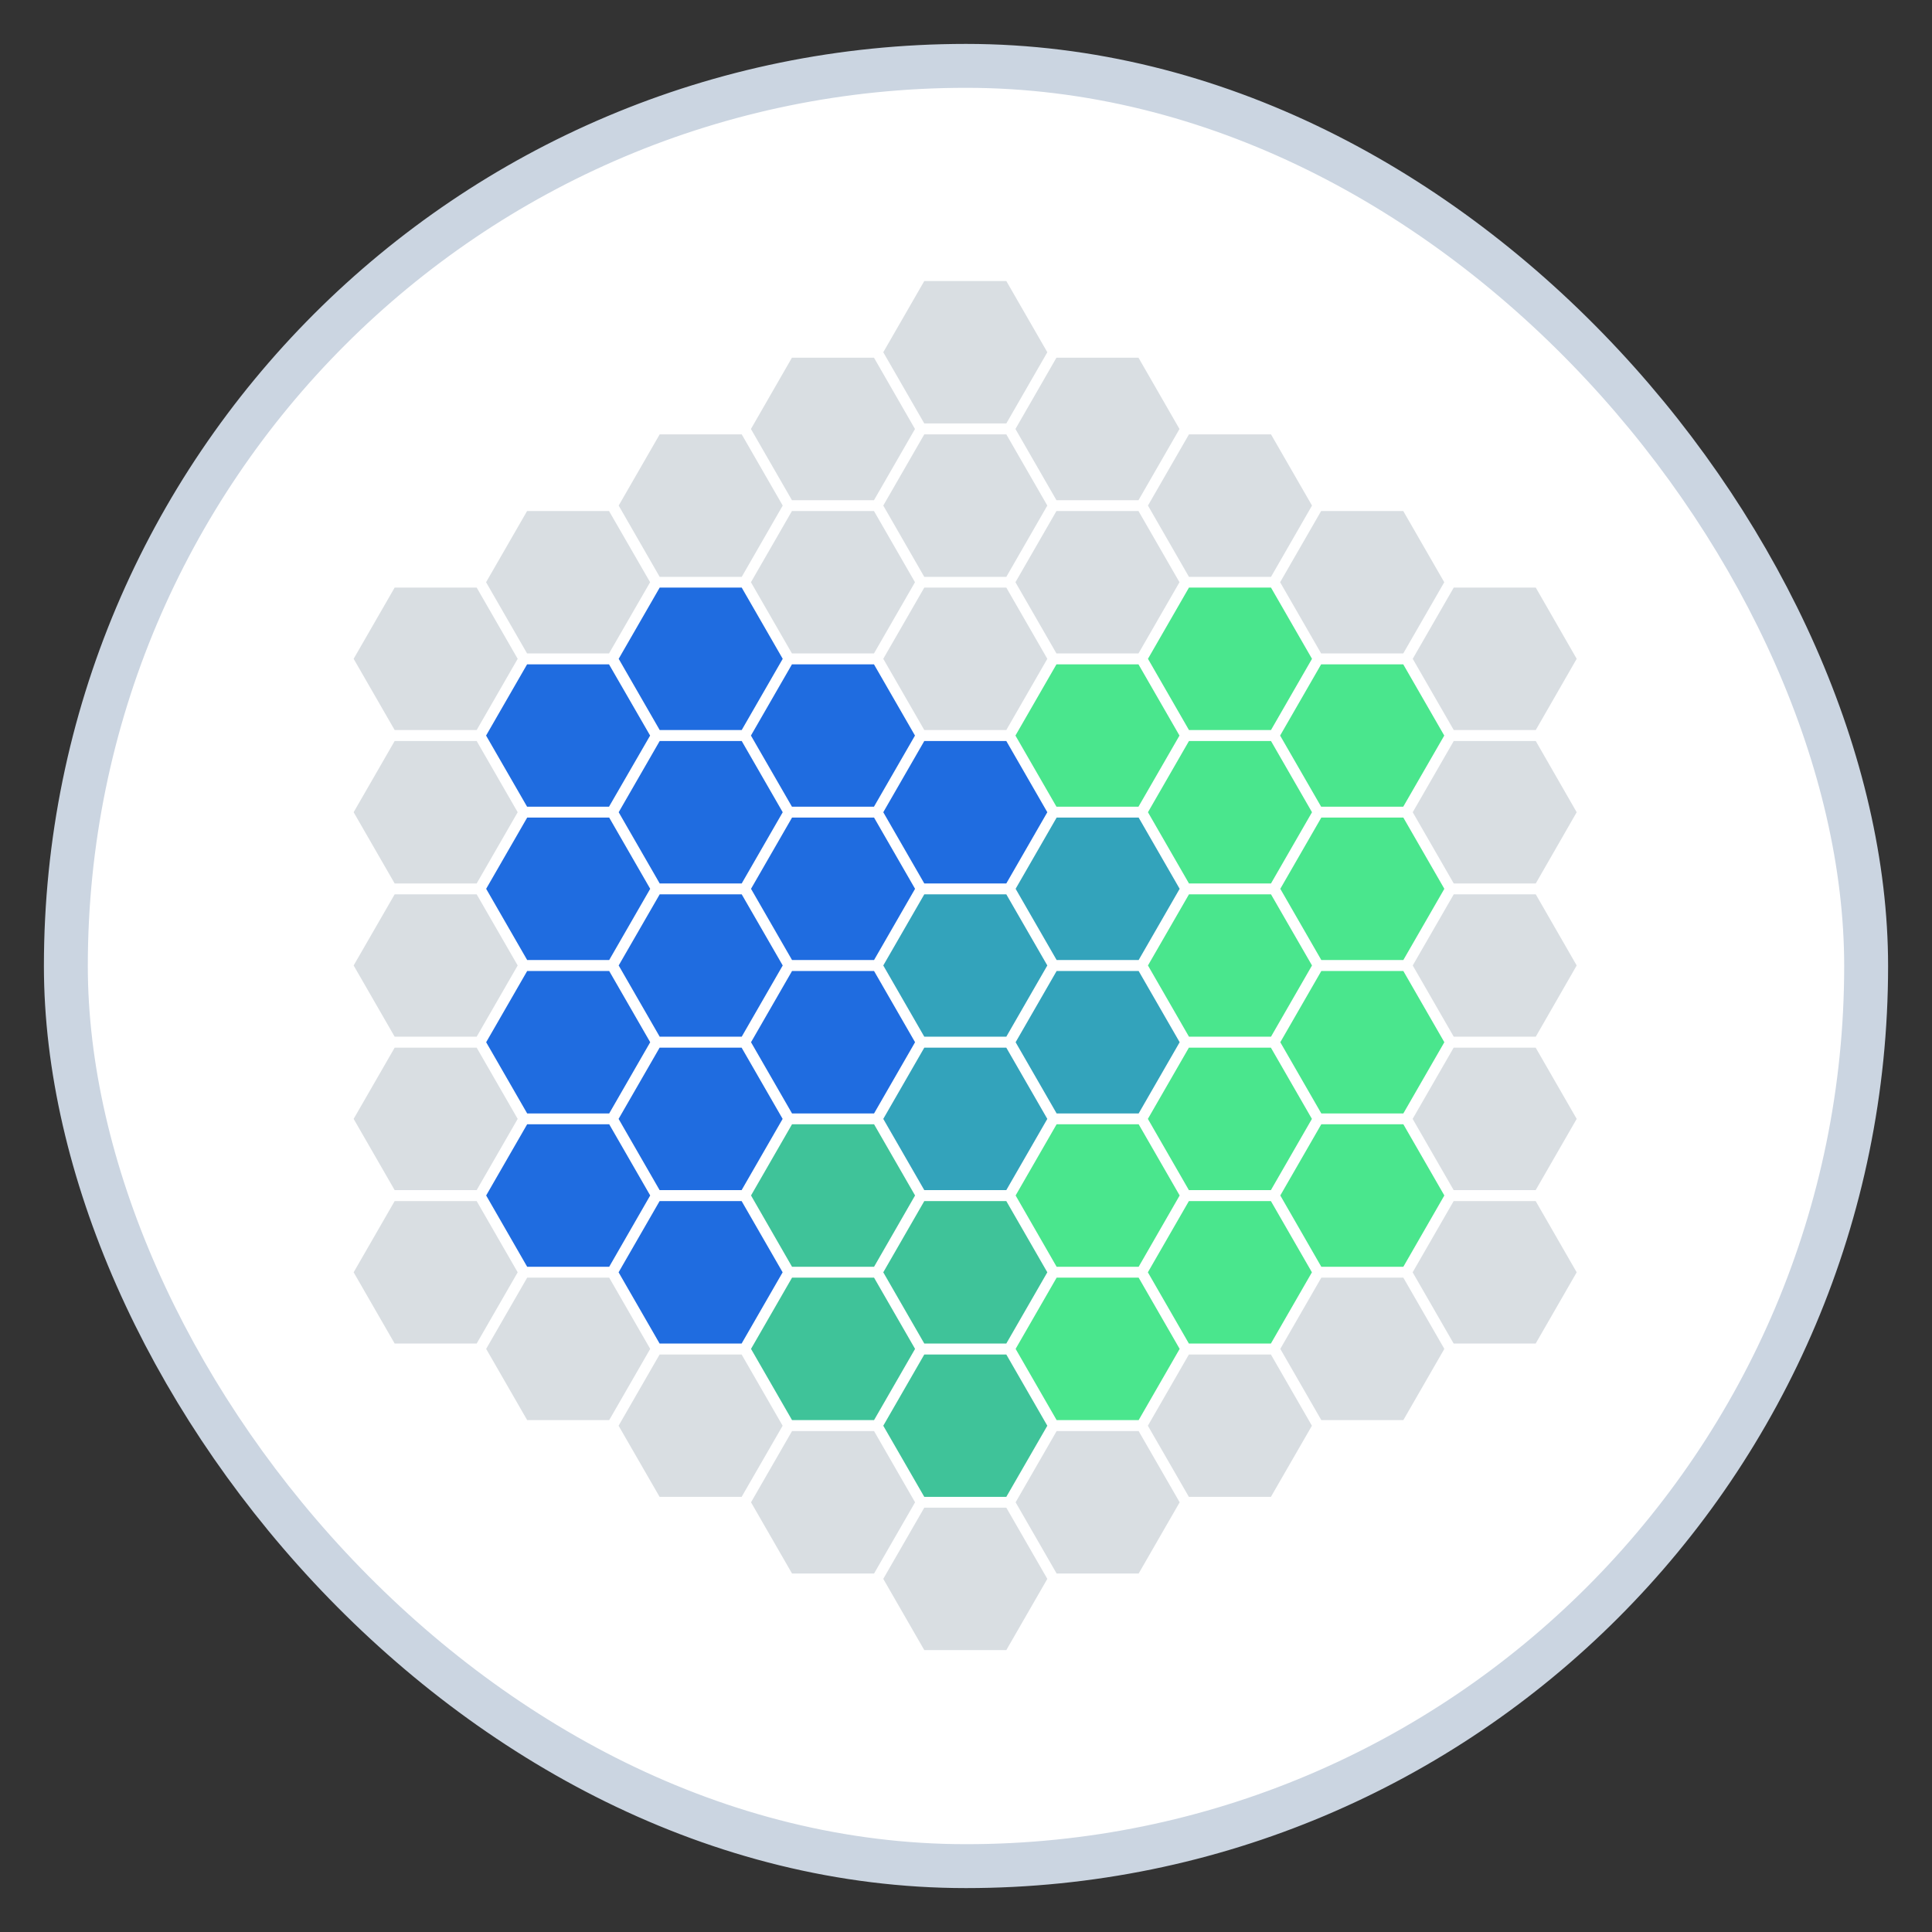 <svg width="22" height="22" viewBox="0 0 22 22" fill="none" xmlns="http://www.w3.org/2000/svg">
<rect x="0" y="0" width="22" height="22" fill="#333333" stroke="none"/>
<rect x="0.75" y="0.75" width="20.5" height="20.5" rx="10.25" fill="white"/>
<g clip-path="url(#clip0_359_6812)">
<path d="M8.446 6.691H7.512L7.045 7.502L7.512 8.313H8.446L8.913 7.502L8.446 6.691Z" fill="#1F6CE0"/>
<path d="M8.446 4.946H7.512L7.045 5.757L7.512 6.569H8.446L8.913 5.757L8.446 4.946Z" fill="#D9DEE2"/>
<path d="M8.446 8.438H7.512L7.045 9.249L7.512 10.06H8.446L8.913 9.249L8.446 8.438Z" fill="#1F6CE0"/>
<path d="M8.446 10.184H7.512L7.045 10.994L7.512 11.805H8.446L8.913 10.994L8.446 10.184Z" fill="#1F6CE0"/>
<path d="M8.445 11.93H7.511L7.044 12.741L7.511 13.552H8.445L8.912 12.741L8.445 11.93Z" fill="#1F6CE0"/>
<path d="M8.445 13.677H7.511L7.044 14.488L7.511 15.299H8.445L8.912 14.488L8.445 13.677Z" fill="#1F6CE0"/>
<path d="M5.428 6.691H4.494L4.027 7.502L4.494 8.313H5.428L5.895 7.502L5.428 6.691Z" fill="#D9DEE2"/>
<path d="M5.428 8.438H4.494L4.027 9.249L4.494 10.06H5.428L5.895 9.249L5.428 8.438Z" fill="#D9DEE2"/>
<path d="M5.428 10.184H4.494L4.027 10.994L4.494 11.805H5.428L5.895 10.994L5.428 10.184Z" fill="#D9DEE2"/>
<path d="M5.428 11.93H4.494L4.027 12.741L4.494 13.552H5.428L5.895 12.741L5.428 11.93Z" fill="#D9DEE2"/>
<path d="M5.428 13.677H4.494L4.027 14.488L4.494 15.299H5.428L5.895 14.488L5.428 13.677Z" fill="#D9DEE2"/>
<path d="M8.445 15.424H7.511L7.044 16.235L7.511 17.045H8.445L8.912 16.235L8.445 15.424Z" fill="#D9DEE2"/>
<path d="M11.459 6.691H10.525L10.058 7.502L10.525 8.313H11.459L11.926 7.502L11.459 6.691Z" fill="#D9DEE2"/>
<path d="M11.459 4.946H10.525L10.058 5.757L10.525 6.569H11.459L11.926 5.757L11.459 4.946Z" fill="#D9DEE2"/>
<path d="M11.459 3.2H10.525L10.058 4.011L10.525 4.822H11.459L11.926 4.011L11.459 3.2Z" fill="#D9DEE2"/>
<path d="M11.459 8.438H10.525L10.058 9.249L10.525 10.06H11.459L11.926 9.249L11.459 8.438Z" fill="#1F6CE0"/>
<path d="M11.459 10.184H10.525L10.058 10.994L10.525 11.805H11.459L11.926 10.994L11.459 10.184Z" fill="#33A3BB"/>
<path d="M11.459 11.93H10.525L10.058 12.741L10.525 13.552H11.459L11.926 12.741L11.459 11.93Z" fill="#33A3BB"/>
<path d="M11.459 13.677H10.525L10.058 14.488L10.525 15.299H11.459L11.926 14.488L11.459 13.677Z" fill="#3FC399"/>
<path d="M11.459 15.424H10.525L10.058 16.235L10.525 17.045H11.459L11.926 16.235L11.459 15.424Z" fill="#3FC399"/>
<path d="M14.473 6.691H13.539L13.072 7.502L13.539 8.313H14.473L14.94 7.502L14.473 6.691Z" fill="#4AE68D"/>
<path d="M14.473 4.946H13.539L13.072 5.757L13.539 6.569H14.473L14.94 5.757L14.473 4.946Z" fill="#D9DEE2"/>
<path d="M14.473 8.438H13.539L13.072 9.249L13.539 10.06H14.473L14.94 9.249L14.473 8.438Z" fill="#4AE68D"/>
<path d="M14.473 10.184H13.539L13.072 10.994L13.539 11.805H14.473L14.94 10.994L14.473 10.184Z" fill="#4AE68D"/>
<path d="M14.472 11.93H13.538L13.071 12.741L13.538 13.552H14.472L14.939 12.741L14.472 11.93Z" fill="#4AE68D"/>
<path d="M14.472 13.677H13.538L13.071 14.488L13.538 15.299H14.472L14.939 14.488L14.472 13.677Z" fill="#4AE68D"/>
<path d="M17.488 6.691H16.554L16.087 7.502L16.554 8.313H17.488L17.954 7.502L17.488 6.691Z" fill="#D9DEE2"/>
<path d="M17.488 8.438H16.554L16.087 9.249L16.554 10.06H17.488L17.954 9.249L17.488 8.438Z" fill="#D9DEE2"/>
<path d="M17.488 10.184H16.554L16.087 10.994L16.554 11.805H17.488L17.954 10.994L17.488 10.184Z" fill="#D9DEE2"/>
<path d="M17.487 11.93H16.553L16.086 12.741L16.553 13.552H17.487L17.954 12.741L17.487 11.93Z" fill="#D9DEE2"/>
<path d="M17.487 13.677H16.553L16.086 14.488L16.553 15.299H17.487L17.954 14.488L17.487 13.677Z" fill="#D9DEE2"/>
<path d="M14.472 15.424H13.538L13.071 16.235L13.538 17.045H14.472L14.939 16.235L14.472 15.424Z" fill="#D9DEE2"/>
<path d="M11.459 17.168H10.525L10.058 17.979L10.525 18.79H11.459L11.926 17.979L11.459 17.168Z" fill="#D9DEE2"/>
<path d="M9.952 7.565H9.018L8.551 8.376L9.018 9.186H9.952L10.419 8.376L9.952 7.565Z" fill="#1F6CE0"/>
<path d="M9.952 5.819H9.018L8.551 6.63L9.018 7.441H9.952L10.419 6.63L9.952 5.819Z" fill="#D9DEE2"/>
<path d="M9.952 4.073H9.018L8.551 4.885L9.018 5.696H9.952L10.419 4.885L9.952 4.073Z" fill="#D9DEE2"/>
<path d="M9.953 9.31H9.019L8.552 10.121L9.019 10.932H9.953L10.42 10.121L9.953 9.31Z" fill="#1F6CE0"/>
<path d="M9.953 11.057H9.019L8.552 11.868L9.019 12.679H9.953L10.42 11.868L9.953 11.057Z" fill="#1F6CE0"/>
<path d="M9.953 12.802H9.019L8.552 13.613L9.019 14.425H9.953L10.42 13.613L9.953 12.802Z" fill="#3FC399"/>
<path d="M9.953 14.549H9.019L8.552 15.36L9.019 16.171H9.953L10.42 15.36L9.953 14.549Z" fill="#3FC399"/>
<path d="M6.935 7.565H6.002L5.535 8.376L6.002 9.186H6.935L7.403 8.376L6.935 7.565Z" fill="#1F6CE0"/>
<path d="M6.935 5.819H6.002L5.535 6.63L6.002 7.441H6.935L7.403 6.63L6.935 5.819Z" fill="#D9DEE2"/>
<path d="M6.937 9.31H6.003L5.536 10.121L6.003 10.932H6.937L7.404 10.121L6.937 9.31Z" fill="#1F6CE0"/>
<path d="M6.937 11.057H6.003L5.536 11.868L6.003 12.679H6.937L7.404 11.868L6.937 11.057Z" fill="#1F6CE0"/>
<path d="M6.937 12.802H6.003L5.536 13.613L6.003 14.425H6.937L7.404 13.613L6.937 12.802Z" fill="#1F6CE0"/>
<path d="M6.937 14.549H6.003L5.536 15.36L6.003 16.171H6.937L7.404 15.36L6.937 14.549Z" fill="#D9DEE2"/>
<path d="M9.953 16.296H9.019L8.552 17.107L9.019 17.918H9.953L10.42 17.107L9.953 16.296Z" fill="#D9DEE2"/>
<path d="M12.964 7.565H12.03L11.563 8.376L12.03 9.186H12.964L13.431 8.376L12.964 7.565Z" fill="#4AE68D"/>
<path d="M12.964 5.819H12.03L11.563 6.63L12.03 7.441H12.964L13.431 6.63L12.964 5.819Z" fill="#D9DEE2"/>
<path d="M12.964 4.073H12.03L11.563 4.885L12.03 5.696H12.964L13.431 4.885L12.964 4.073Z" fill="#D9DEE2"/>
<path d="M12.966 9.31H12.032L11.565 10.121L12.032 10.932H12.966L13.433 10.121L12.966 9.31Z" fill="#33A3BB"/>
<path d="M12.966 11.057H12.032L11.565 11.868L12.032 12.679H12.966L13.433 11.868L12.966 11.057Z" fill="#33A3BB"/>
<path d="M12.966 12.802H12.032L11.565 13.613L12.032 14.425H12.966L13.433 13.613L12.966 12.802Z" fill="#4AE68D"/>
<path d="M12.966 14.549H12.032L11.565 15.36L12.032 16.171H12.966L13.433 15.36L12.966 14.549Z" fill="#4AE68D"/>
<path d="M15.979 7.565H15.044L14.577 8.376L15.044 9.186H15.979L16.446 8.376L15.979 7.565Z" fill="#4AE68D"/>
<path d="M15.979 5.819H15.044L14.577 6.63L15.044 7.441H15.979L16.446 6.63L15.979 5.819Z" fill="#D9DEE2"/>
<path d="M15.98 9.31H15.046L14.579 10.121L15.046 10.932H15.98L16.447 10.121L15.98 9.31Z" fill="#4AE68D"/>
<path d="M15.98 11.057H15.046L14.579 11.868L15.046 12.679H15.98L16.447 11.868L15.98 11.057Z" fill="#4AE68D"/>
<path d="M15.98 12.802H15.046L14.579 13.613L15.046 14.425H15.98L16.447 13.613L15.98 12.802Z" fill="#4AE68D"/>
<path d="M15.98 14.549H15.046L14.579 15.36L15.046 16.171H15.98L16.447 15.36L15.98 14.549Z" fill="#D9DEE2"/>
<path d="M12.966 16.296H12.032L11.565 17.107L12.032 17.918H12.966L13.433 17.107L12.966 16.296Z" fill="#D9DEE2"/>
</g>
<rect x="0.75" y="0.75" width="20.5" height="20.5" rx="10.25" stroke="#CBD5E1" stroke-width="0.5"/>
<defs>
<clipPath id="clip0_359_6812">
<rect width="13.946" height="15.6" fill="white" transform="translate(4.027 3.2)"/>
</clipPath>
</defs>
</svg>